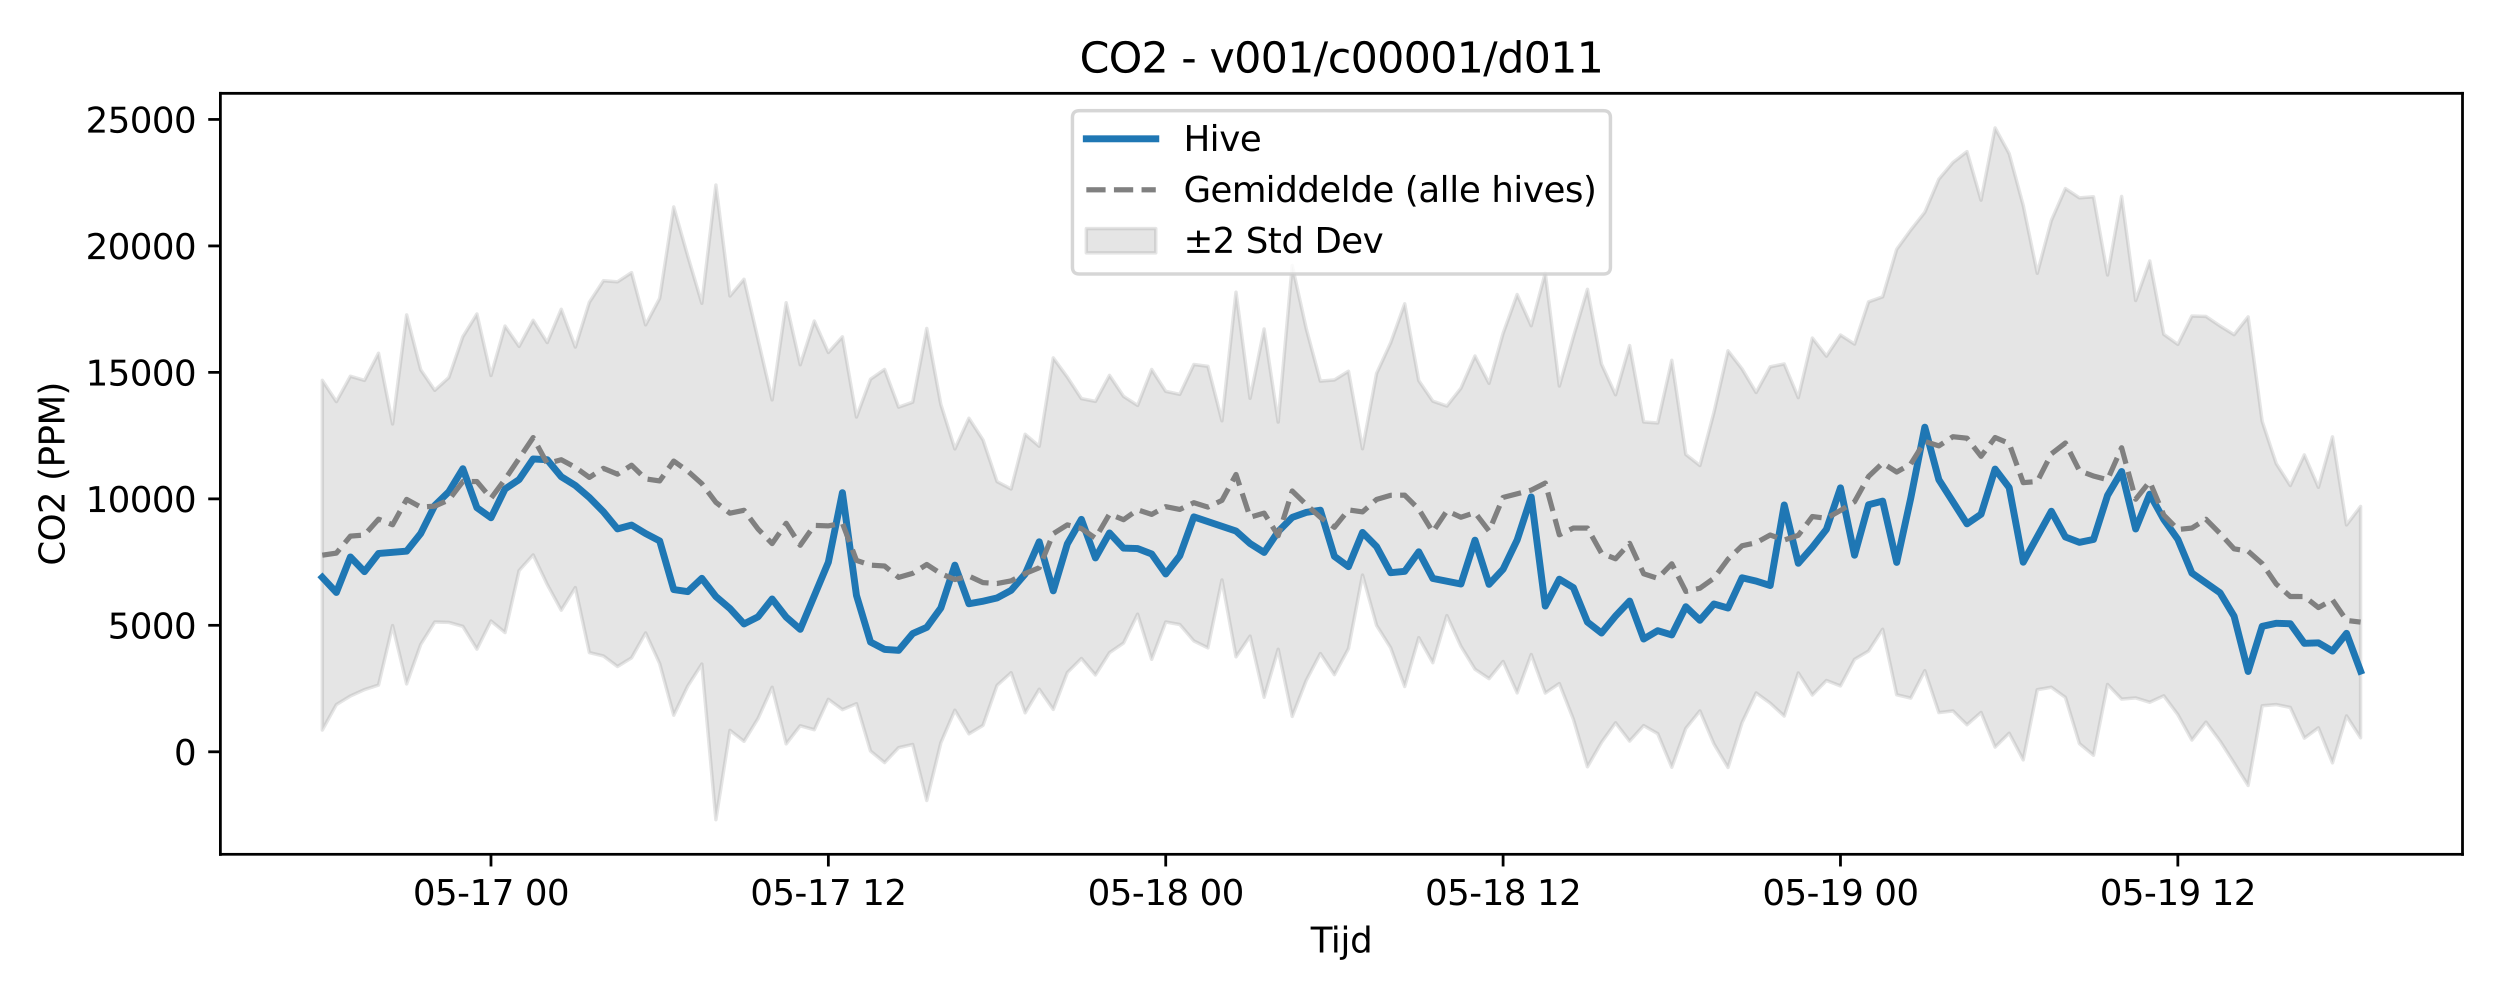 <?xml version="1.0" encoding="utf-8" standalone="no"?>
<!DOCTYPE svg PUBLIC "-//W3C//DTD SVG 1.1//EN"
  "http://www.w3.org/Graphics/SVG/1.1/DTD/svg11.dtd">
<svg xmlns:xlink="http://www.w3.org/1999/xlink" width="720pt" height="288pt" viewBox="0 0 720 288" xmlns="http://www.w3.org/2000/svg" version="1.1">
 <defs>
  <style type="text/css">*{stroke-linejoin: round; stroke-linecap: butt}</style>
 </defs>
 <g id="figure_1">
  <g id="patch_1">
   <path d="M 0 288 
L 720 288 
L 720 0 
L 0 0 
z
" style="fill: #ffffff"/>
  </g>
  <g id="axes_1">
   <g id="patch_2">
    <path d="M 63.47 246.04 
L 709.2 246.04 
L 709.2 26.88 
L 63.47 26.88 
z
" style="fill: #ffffff"/>
   </g>
   <g id="FillBetweenPolyCollection_1">
    <defs>
     <path id="mcc18fe097f" d="M 92.821 -178.47 
L 92.821 -77.742 
L 96.87 -85.074 
L 100.918 -87.55 
L 104.967 -89.385 
L 109.015 -90.699 
L 113.064 -107.834 
L 117.112 -91.029 
L 121.161 -102.392 
L 125.209 -108.861 
L 129.258 -108.748 
L 133.306 -107.609 
L 137.354 -101.043 
L 141.403 -109.153 
L 145.451 -105.818 
L 149.5 -123.677 
L 153.548 -128.181 
L 157.597 -119.676 
L 161.645 -112.252 
L 165.694 -118.772 
L 169.742 -100.047 
L 173.791 -99.073 
L 177.839 -96.037 
L 181.888 -98.539 
L 185.936 -105.719 
L 189.984 -96.896 
L 194.033 -82.014 
L 198.081 -90.429 
L 202.13 -96.756 
L 206.178 -51.922 
L 210.227 -77.651 
L 214.275 -74.491 
L 218.324 -81.086 
L 222.372 -90.063 
L 226.421 -73.76 
L 230.469 -78.978 
L 234.518 -77.835 
L 238.566 -86.598 
L 242.615 -83.626 
L 246.663 -85.332 
L 250.711 -71.703 
L 254.76 -68.374 
L 258.808 -72.682 
L 262.857 -73.591 
L 266.905 -57.457 
L 270.954 -74.04 
L 275.002 -83.46 
L 279.051 -76.647 
L 283.099 -79.095 
L 287.148 -90.609 
L 291.196 -94.257 
L 295.245 -82.71 
L 299.293 -89.505 
L 303.341 -83.682 
L 307.39 -94.297 
L 311.438 -98.351 
L 315.487 -93.607 
L 319.535 -100.025 
L 323.584 -102.802 
L 327.632 -111.119 
L 331.681 -98.113 
L 335.729 -108.871 
L 339.778 -108.132 
L 343.826 -103.411 
L 347.875 -101.41 
L 351.923 -120.979 
L 355.972 -98.835 
L 360.02 -104.788 
L 364.068 -87.185 
L 368.117 -101.011 
L 372.165 -81.666 
L 376.214 -92.066 
L 380.262 -99.779 
L 384.311 -93.684 
L 388.359 -101.206 
L 392.408 -122.392 
L 396.456 -107.877 
L 400.505 -101.448 
L 404.553 -90.277 
L 408.602 -104.354 
L 412.65 -97.134 
L 416.698 -110.701 
L 420.747 -101.872 
L 424.795 -95.259 
L 428.844 -92.541 
L 432.892 -97.503 
L 436.941 -88.437 
L 440.989 -99.501 
L 445.038 -88.397 
L 449.086 -91.134 
L 453.135 -80.848 
L 457.183 -67.162 
L 461.232 -74.191 
L 465.28 -79.834 
L 469.329 -74.559 
L 473.377 -79.025 
L 477.425 -76.696 
L 481.474 -67.018 
L 485.522 -78.221 
L 489.571 -83.254 
L 493.619 -73.728 
L 497.668 -66.956 
L 501.716 -79.887 
L 505.765 -88.428 
L 509.813 -85.49 
L 513.862 -81.767 
L 517.91 -94.186 
L 521.959 -87.838 
L 526.007 -92.016 
L 530.055 -90.456 
L 534.104 -98.099 
L 538.152 -100.51 
L 542.201 -106.774 
L 546.249 -87.908 
L 550.298 -86.954 
L 554.346 -94.843 
L 558.395 -82.762 
L 562.443 -83.249 
L 566.492 -79.26 
L 570.54 -82.817 
L 574.589 -72.835 
L 578.637 -76.828 
L 582.686 -69.15 
L 586.734 -89.364 
L 590.782 -90.072 
L 594.831 -87.144 
L 598.879 -73.841 
L 602.928 -70.485 
L 606.976 -90.877 
L 611.025 -86.658 
L 615.073 -86.996 
L 619.122 -85.74 
L 623.17 -87.609 
L 627.219 -82.189 
L 631.267 -74.864 
L 635.316 -80.026 
L 639.364 -74.601 
L 643.412 -68.257 
L 647.461 -61.781 
L 651.509 -84.735 
L 655.558 -85.087 
L 659.606 -84.258 
L 663.655 -75.42 
L 667.703 -78.38 
L 671.752 -68.292 
L 675.8 -81.815 
L 679.849 -75.511 
L 679.849 -142.149 
L 679.849 -142.149 
L 675.8 -136.821 
L 671.752 -162.187 
L 667.703 -147.651 
L 663.655 -156.992 
L 659.606 -148.158 
L 655.558 -154.479 
L 651.509 -166.653 
L 647.461 -196.75 
L 643.412 -191.619 
L 639.364 -194.135 
L 635.316 -196.869 
L 631.267 -196.982 
L 627.219 -188.819 
L 623.17 -191.711 
L 619.122 -212.842 
L 615.073 -201.455 
L 611.025 -231.431 
L 606.976 -208.792 
L 602.928 -231.33 
L 598.879 -231.019 
L 594.831 -233.689 
L 590.782 -224.487 
L 586.734 -209.296 
L 582.686 -228.846 
L 578.637 -243.765 
L 574.589 -251.158 
L 570.54 -230.352 
L 566.492 -244.344 
L 562.443 -241.206 
L 558.395 -236.415 
L 554.346 -226.88 
L 550.298 -221.764 
L 546.249 -216.198 
L 542.201 -202.515 
L 538.152 -201.072 
L 534.104 -188.9 
L 530.055 -191.522 
L 526.007 -185.437 
L 521.959 -190.644 
L 517.91 -173.476 
L 513.862 -183.186 
L 509.813 -182.351 
L 505.765 -174.952 
L 501.716 -181.746 
L 497.668 -186.979 
L 493.619 -169.226 
L 489.571 -153.929 
L 485.522 -157.118 
L 481.474 -184.236 
L 477.425 -166.191 
L 473.377 -166.472 
L 469.329 -188.478 
L 465.28 -174.304 
L 461.232 -183.15 
L 457.183 -204.683 
L 453.135 -190.991 
L 449.086 -176.821 
L 445.038 -209.372 
L 440.989 -194.179 
L 436.941 -203.184 
L 432.892 -191.977 
L 428.844 -177.604 
L 424.795 -185.478 
L 420.747 -176.196 
L 416.698 -171.064 
L 412.65 -172.467 
L 408.602 -178.383 
L 404.553 -200.51 
L 400.505 -189.254 
L 396.456 -180.449 
L 392.408 -158.758 
L 388.359 -181.094 
L 384.311 -178.579 
L 380.262 -178.241 
L 376.214 -193.275 
L 372.165 -211.52 
L 368.117 -166.437 
L 364.068 -193.259 
L 360.02 -173.284 
L 355.972 -203.856 
L 351.923 -166.808 
L 347.875 -182.497 
L 343.826 -183.035 
L 339.778 -174.43 
L 335.729 -175.297 
L 331.681 -181.595 
L 327.632 -171.237 
L 323.584 -173.847 
L 319.535 -179.895 
L 315.487 -172.402 
L 311.438 -173.203 
L 307.39 -179.389 
L 303.341 -184.93 
L 299.293 -159.472 
L 295.245 -162.932 
L 291.196 -147.162 
L 287.148 -149.298 
L 283.099 -161.316 
L 279.051 -167.548 
L 275.002 -158.715 
L 270.954 -171.56 
L 266.905 -193.409 
L 262.857 -172.17 
L 258.808 -170.739 
L 254.76 -181.603 
L 250.711 -178.787 
L 246.663 -167.889 
L 242.615 -190.999 
L 238.566 -186.485 
L 234.518 -195.547 
L 230.469 -182.948 
L 226.421 -200.821 
L 222.372 -172.832 
L 218.324 -190.176 
L 214.275 -207.579 
L 210.227 -202.755 
L 206.178 -234.724 
L 202.13 -200.649 
L 198.081 -214.215 
L 194.033 -228.404 
L 189.984 -202.086 
L 185.936 -194.447 
L 181.888 -209.493 
L 177.839 -206.837 
L 173.791 -207.16 
L 169.742 -200.955 
L 165.694 -188.044 
L 161.645 -198.937 
L 157.597 -189.342 
L 153.548 -195.765 
L 149.5 -188.243 
L 145.451 -194.096 
L 141.403 -179.848 
L 137.354 -197.58 
L 133.306 -191.042 
L 129.258 -179.267 
L 125.209 -175.592 
L 121.161 -181.53 
L 117.112 -197.32 
L 113.064 -165.903 
L 109.015 -186.266 
L 104.967 -178.451 
L 100.918 -179.644 
L 96.87 -172.334 
L 92.821 -178.47 
z
" style="stroke: #808080; stroke-opacity: 0.2"/>
    </defs>
    <g clip-path="url(#pcb189390a5)">
     <use xlink:href="#mcc18fe097f" x="0" y="288" style="fill: #808080; fill-opacity: 0.2; stroke: #808080; stroke-opacity: 0.2"/>
    </g>
   </g>
   <g id="matplotlib.axis_1">
    <g id="xtick_1">
     <g id="line2d_1">
      <defs>
       <path id="mfabdd307fb" d="M 0 0 
L 0 3.5 
" style="stroke: #000000; stroke-width: 0.8"/>
      </defs>
      <g>
       <use xlink:href="#mfabdd307fb" x="141.403" y="246.04" style="stroke: #000000; stroke-width: 0.8"/>
      </g>
     </g>
     <g id="text_1">
      <!-- 05-17 00 -->
      <g transform="translate(118.922 260.638) scale(0.1 -0.1)">
       <defs>
        <path id="DejaVuSans-30" d="M 2034 4250 
Q 1547 4250 1301 3770 
Q 1056 3291 1056 2328 
Q 1056 1369 1301 889 
Q 1547 409 2034 409 
Q 2525 409 2770 889 
Q 3016 1369 3016 2328 
Q 3016 3291 2770 3770 
Q 2525 4250 2034 4250 
z
M 2034 4750 
Q 2819 4750 3233 4129 
Q 3647 3509 3647 2328 
Q 3647 1150 3233 529 
Q 2819 -91 2034 -91 
Q 1250 -91 836 529 
Q 422 1150 422 2328 
Q 422 3509 836 4129 
Q 1250 4750 2034 4750 
z
" transform="scale(0.016)"/>
        <path id="DejaVuSans-35" d="M 691 4666 
L 3169 4666 
L 3169 4134 
L 1269 4134 
L 1269 2991 
Q 1406 3038 1543 3061 
Q 1681 3084 1819 3084 
Q 2600 3084 3056 2656 
Q 3513 2228 3513 1497 
Q 3513 744 3044 326 
Q 2575 -91 1722 -91 
Q 1428 -91 1123 -41 
Q 819 9 494 109 
L 494 744 
Q 775 591 1075 516 
Q 1375 441 1709 441 
Q 2250 441 2565 725 
Q 2881 1009 2881 1497 
Q 2881 1984 2565 2268 
Q 2250 2553 1709 2553 
Q 1456 2553 1204 2497 
Q 953 2441 691 2322 
L 691 4666 
z
" transform="scale(0.016)"/>
        <path id="DejaVuSans-2d" d="M 313 2009 
L 1997 2009 
L 1997 1497 
L 313 1497 
L 313 2009 
z
" transform="scale(0.016)"/>
        <path id="DejaVuSans-31" d="M 794 531 
L 1825 531 
L 1825 4091 
L 703 3866 
L 703 4441 
L 1819 4666 
L 2450 4666 
L 2450 531 
L 3481 531 
L 3481 0 
L 794 0 
L 794 531 
z
" transform="scale(0.016)"/>
        <path id="DejaVuSans-37" d="M 525 4666 
L 3525 4666 
L 3525 4397 
L 1831 0 
L 1172 0 
L 2766 4134 
L 525 4134 
L 525 4666 
z
" transform="scale(0.016)"/>
        <path id="DejaVuSans-20" transform="scale(0.016)"/>
       </defs>
       <use xlink:href="#DejaVuSans-30"/>
       <use xlink:href="#DejaVuSans-35" transform="translate(63.623 0)"/>
       <use xlink:href="#DejaVuSans-2d" transform="translate(127.246 0)"/>
       <use xlink:href="#DejaVuSans-31" transform="translate(163.33 0)"/>
       <use xlink:href="#DejaVuSans-37" transform="translate(226.953 0)"/>
       <use xlink:href="#DejaVuSans-20" transform="translate(290.576 0)"/>
       <use xlink:href="#DejaVuSans-30" transform="translate(322.363 0)"/>
       <use xlink:href="#DejaVuSans-30" transform="translate(385.986 0)"/>
      </g>
     </g>
    </g>
    <g id="xtick_2">
     <g id="line2d_2">
      <g>
       <use xlink:href="#mfabdd307fb" x="238.566" y="246.04" style="stroke: #000000; stroke-width: 0.8"/>
      </g>
     </g>
     <g id="text_2">
      <!-- 05-17 12 -->
      <g transform="translate(216.086 260.638) scale(0.1 -0.1)">
       <defs>
        <path id="DejaVuSans-32" d="M 1228 531 
L 3431 531 
L 3431 0 
L 469 0 
L 469 531 
Q 828 903 1448 1529 
Q 2069 2156 2228 2338 
Q 2531 2678 2651 2914 
Q 2772 3150 2772 3378 
Q 2772 3750 2511 3984 
Q 2250 4219 1831 4219 
Q 1534 4219 1204 4116 
Q 875 4013 500 3803 
L 500 4441 
Q 881 4594 1212 4672 
Q 1544 4750 1819 4750 
Q 2544 4750 2975 4387 
Q 3406 4025 3406 3419 
Q 3406 3131 3298 2873 
Q 3191 2616 2906 2266 
Q 2828 2175 2409 1742 
Q 1991 1309 1228 531 
z
" transform="scale(0.016)"/>
       </defs>
       <use xlink:href="#DejaVuSans-30"/>
       <use xlink:href="#DejaVuSans-35" transform="translate(63.623 0)"/>
       <use xlink:href="#DejaVuSans-2d" transform="translate(127.246 0)"/>
       <use xlink:href="#DejaVuSans-31" transform="translate(163.33 0)"/>
       <use xlink:href="#DejaVuSans-37" transform="translate(226.953 0)"/>
       <use xlink:href="#DejaVuSans-20" transform="translate(290.576 0)"/>
       <use xlink:href="#DejaVuSans-31" transform="translate(322.363 0)"/>
       <use xlink:href="#DejaVuSans-32" transform="translate(385.986 0)"/>
      </g>
     </g>
    </g>
    <g id="xtick_3">
     <g id="line2d_3">
      <g>
       <use xlink:href="#mfabdd307fb" x="335.729" y="246.04" style="stroke: #000000; stroke-width: 0.8"/>
      </g>
     </g>
     <g id="text_3">
      <!-- 05-18 00 -->
      <g transform="translate(313.249 260.638) scale(0.1 -0.1)">
       <defs>
        <path id="DejaVuSans-38" d="M 2034 2216 
Q 1584 2216 1326 1975 
Q 1069 1734 1069 1313 
Q 1069 891 1326 650 
Q 1584 409 2034 409 
Q 2484 409 2743 651 
Q 3003 894 3003 1313 
Q 3003 1734 2745 1975 
Q 2488 2216 2034 2216 
z
M 1403 2484 
Q 997 2584 770 2862 
Q 544 3141 544 3541 
Q 544 4100 942 4425 
Q 1341 4750 2034 4750 
Q 2731 4750 3128 4425 
Q 3525 4100 3525 3541 
Q 3525 3141 3298 2862 
Q 3072 2584 2669 2484 
Q 3125 2378 3379 2068 
Q 3634 1759 3634 1313 
Q 3634 634 3220 271 
Q 2806 -91 2034 -91 
Q 1263 -91 848 271 
Q 434 634 434 1313 
Q 434 1759 690 2068 
Q 947 2378 1403 2484 
z
M 1172 3481 
Q 1172 3119 1398 2916 
Q 1625 2713 2034 2713 
Q 2441 2713 2670 2916 
Q 2900 3119 2900 3481 
Q 2900 3844 2670 4047 
Q 2441 4250 2034 4250 
Q 1625 4250 1398 4047 
Q 1172 3844 1172 3481 
z
" transform="scale(0.016)"/>
       </defs>
       <use xlink:href="#DejaVuSans-30"/>
       <use xlink:href="#DejaVuSans-35" transform="translate(63.623 0)"/>
       <use xlink:href="#DejaVuSans-2d" transform="translate(127.246 0)"/>
       <use xlink:href="#DejaVuSans-31" transform="translate(163.33 0)"/>
       <use xlink:href="#DejaVuSans-38" transform="translate(226.953 0)"/>
       <use xlink:href="#DejaVuSans-20" transform="translate(290.576 0)"/>
       <use xlink:href="#DejaVuSans-30" transform="translate(322.363 0)"/>
       <use xlink:href="#DejaVuSans-30" transform="translate(385.986 0)"/>
      </g>
     </g>
    </g>
    <g id="xtick_4">
     <g id="line2d_4">
      <g>
       <use xlink:href="#mfabdd307fb" x="432.892" y="246.04" style="stroke: #000000; stroke-width: 0.8"/>
      </g>
     </g>
     <g id="text_4">
      <!-- 05-18 12 -->
      <g transform="translate(410.412 260.638) scale(0.1 -0.1)">
       <use xlink:href="#DejaVuSans-30"/>
       <use xlink:href="#DejaVuSans-35" transform="translate(63.623 0)"/>
       <use xlink:href="#DejaVuSans-2d" transform="translate(127.246 0)"/>
       <use xlink:href="#DejaVuSans-31" transform="translate(163.33 0)"/>
       <use xlink:href="#DejaVuSans-38" transform="translate(226.953 0)"/>
       <use xlink:href="#DejaVuSans-20" transform="translate(290.576 0)"/>
       <use xlink:href="#DejaVuSans-31" transform="translate(322.363 0)"/>
       <use xlink:href="#DejaVuSans-32" transform="translate(385.986 0)"/>
      </g>
     </g>
    </g>
    <g id="xtick_5">
     <g id="line2d_5">
      <g>
       <use xlink:href="#mfabdd307fb" x="530.055" y="246.04" style="stroke: #000000; stroke-width: 0.8"/>
      </g>
     </g>
     <g id="text_5">
      <!-- 05-19 00 -->
      <g transform="translate(507.575 260.638) scale(0.1 -0.1)">
       <defs>
        <path id="DejaVuSans-39" d="M 703 97 
L 703 672 
Q 941 559 1184 500 
Q 1428 441 1663 441 
Q 2288 441 2617 861 
Q 2947 1281 2994 2138 
Q 2813 1869 2534 1725 
Q 2256 1581 1919 1581 
Q 1219 1581 811 2004 
Q 403 2428 403 3163 
Q 403 3881 828 4315 
Q 1253 4750 1959 4750 
Q 2769 4750 3195 4129 
Q 3622 3509 3622 2328 
Q 3622 1225 3098 567 
Q 2575 -91 1691 -91 
Q 1453 -91 1209 -44 
Q 966 3 703 97 
z
M 1959 2075 
Q 2384 2075 2632 2365 
Q 2881 2656 2881 3163 
Q 2881 3666 2632 3958 
Q 2384 4250 1959 4250 
Q 1534 4250 1286 3958 
Q 1038 3666 1038 3163 
Q 1038 2656 1286 2365 
Q 1534 2075 1959 2075 
z
" transform="scale(0.016)"/>
       </defs>
       <use xlink:href="#DejaVuSans-30"/>
       <use xlink:href="#DejaVuSans-35" transform="translate(63.623 0)"/>
       <use xlink:href="#DejaVuSans-2d" transform="translate(127.246 0)"/>
       <use xlink:href="#DejaVuSans-31" transform="translate(163.33 0)"/>
       <use xlink:href="#DejaVuSans-39" transform="translate(226.953 0)"/>
       <use xlink:href="#DejaVuSans-20" transform="translate(290.576 0)"/>
       <use xlink:href="#DejaVuSans-30" transform="translate(322.363 0)"/>
       <use xlink:href="#DejaVuSans-30" transform="translate(385.986 0)"/>
      </g>
     </g>
    </g>
    <g id="xtick_6">
     <g id="line2d_6">
      <g>
       <use xlink:href="#mfabdd307fb" x="627.219" y="246.04" style="stroke: #000000; stroke-width: 0.8"/>
      </g>
     </g>
     <g id="text_6">
      <!-- 05-19 12 -->
      <g transform="translate(604.738 260.638) scale(0.1 -0.1)">
       <use xlink:href="#DejaVuSans-30"/>
       <use xlink:href="#DejaVuSans-35" transform="translate(63.623 0)"/>
       <use xlink:href="#DejaVuSans-2d" transform="translate(127.246 0)"/>
       <use xlink:href="#DejaVuSans-31" transform="translate(163.33 0)"/>
       <use xlink:href="#DejaVuSans-39" transform="translate(226.953 0)"/>
       <use xlink:href="#DejaVuSans-20" transform="translate(290.576 0)"/>
       <use xlink:href="#DejaVuSans-31" transform="translate(322.363 0)"/>
       <use xlink:href="#DejaVuSans-32" transform="translate(385.986 0)"/>
      </g>
     </g>
    </g>
    <g id="text_7">
     <!-- Tijd -->
     <g transform="translate(377.485 274.317) scale(0.1 -0.1)">
      <defs>
       <path id="DejaVuSans-54" d="M -19 4666 
L 3928 4666 
L 3928 4134 
L 2272 4134 
L 2272 0 
L 1638 0 
L 1638 4134 
L -19 4134 
L -19 4666 
z
" transform="scale(0.016)"/>
       <path id="DejaVuSans-69" d="M 603 3500 
L 1178 3500 
L 1178 0 
L 603 0 
L 603 3500 
z
M 603 4863 
L 1178 4863 
L 1178 4134 
L 603 4134 
L 603 4863 
z
" transform="scale(0.016)"/>
       <path id="DejaVuSans-6a" d="M 603 3500 
L 1178 3500 
L 1178 -63 
Q 1178 -731 923 -1031 
Q 669 -1331 103 -1331 
L -116 -1331 
L -116 -844 
L 38 -844 
Q 366 -844 484 -692 
Q 603 -541 603 -63 
L 603 3500 
z
M 603 4863 
L 1178 4863 
L 1178 4134 
L 603 4134 
L 603 4863 
z
" transform="scale(0.016)"/>
       <path id="DejaVuSans-64" d="M 2906 2969 
L 2906 4863 
L 3481 4863 
L 3481 0 
L 2906 0 
L 2906 525 
Q 2725 213 2448 61 
Q 2172 -91 1784 -91 
Q 1150 -91 751 415 
Q 353 922 353 1747 
Q 353 2572 751 3078 
Q 1150 3584 1784 3584 
Q 2172 3584 2448 3432 
Q 2725 3281 2906 2969 
z
M 947 1747 
Q 947 1113 1208 752 
Q 1469 391 1925 391 
Q 2381 391 2643 752 
Q 2906 1113 2906 1747 
Q 2906 2381 2643 2742 
Q 2381 3103 1925 3103 
Q 1469 3103 1208 2742 
Q 947 2381 947 1747 
z
" transform="scale(0.016)"/>
      </defs>
      <use xlink:href="#DejaVuSans-54"/>
      <use xlink:href="#DejaVuSans-69" transform="translate(57.959 0)"/>
      <use xlink:href="#DejaVuSans-6a" transform="translate(85.742 0)"/>
      <use xlink:href="#DejaVuSans-64" transform="translate(113.525 0)"/>
     </g>
    </g>
   </g>
   <g id="matplotlib.axis_2">
    <g id="ytick_1">
     <g id="line2d_7">
      <defs>
       <path id="md7a069ab2a" d="M 0 0 
L -3.5 0 
" style="stroke: #000000; stroke-width: 0.8"/>
      </defs>
      <g>
       <use xlink:href="#md7a069ab2a" x="63.47" y="216.512" style="stroke: #000000; stroke-width: 0.8"/>
      </g>
     </g>
     <g id="text_8">
      <!-- 0 -->
      <g transform="translate(50.108 220.311) scale(0.1 -0.1)">
       <use xlink:href="#DejaVuSans-30"/>
      </g>
     </g>
    </g>
    <g id="ytick_2">
     <g id="line2d_8">
      <g>
       <use xlink:href="#md7a069ab2a" x="63.47" y="180.089" style="stroke: #000000; stroke-width: 0.8"/>
      </g>
     </g>
     <g id="text_9">
      <!-- 5000 -->
      <g transform="translate(31.02 183.889) scale(0.1 -0.1)">
       <use xlink:href="#DejaVuSans-35"/>
       <use xlink:href="#DejaVuSans-30" transform="translate(63.623 0)"/>
       <use xlink:href="#DejaVuSans-30" transform="translate(127.246 0)"/>
       <use xlink:href="#DejaVuSans-30" transform="translate(190.869 0)"/>
      </g>
     </g>
    </g>
    <g id="ytick_3">
     <g id="line2d_9">
      <g>
       <use xlink:href="#md7a069ab2a" x="63.47" y="143.667" style="stroke: #000000; stroke-width: 0.8"/>
      </g>
     </g>
     <g id="text_10">
      <!-- 10000 -->
      <g transform="translate(24.657 147.466) scale(0.1 -0.1)">
       <use xlink:href="#DejaVuSans-31"/>
       <use xlink:href="#DejaVuSans-30" transform="translate(63.623 0)"/>
       <use xlink:href="#DejaVuSans-30" transform="translate(127.246 0)"/>
       <use xlink:href="#DejaVuSans-30" transform="translate(190.869 0)"/>
       <use xlink:href="#DejaVuSans-30" transform="translate(254.492 0)"/>
      </g>
     </g>
    </g>
    <g id="ytick_4">
     <g id="line2d_10">
      <g>
       <use xlink:href="#md7a069ab2a" x="63.47" y="107.244" style="stroke: #000000; stroke-width: 0.8"/>
      </g>
     </g>
     <g id="text_11">
      <!-- 15000 -->
      <g transform="translate(24.657 111.043) scale(0.1 -0.1)">
       <use xlink:href="#DejaVuSans-31"/>
       <use xlink:href="#DejaVuSans-35" transform="translate(63.623 0)"/>
       <use xlink:href="#DejaVuSans-30" transform="translate(127.246 0)"/>
       <use xlink:href="#DejaVuSans-30" transform="translate(190.869 0)"/>
       <use xlink:href="#DejaVuSans-30" transform="translate(254.492 0)"/>
      </g>
     </g>
    </g>
    <g id="ytick_5">
     <g id="line2d_11">
      <g>
       <use xlink:href="#md7a069ab2a" x="63.47" y="70.822" style="stroke: #000000; stroke-width: 0.8"/>
      </g>
     </g>
     <g id="text_12">
      <!-- 20000 -->
      <g transform="translate(24.657 74.621) scale(0.1 -0.1)">
       <use xlink:href="#DejaVuSans-32"/>
       <use xlink:href="#DejaVuSans-30" transform="translate(63.623 0)"/>
       <use xlink:href="#DejaVuSans-30" transform="translate(127.246 0)"/>
       <use xlink:href="#DejaVuSans-30" transform="translate(190.869 0)"/>
       <use xlink:href="#DejaVuSans-30" transform="translate(254.492 0)"/>
      </g>
     </g>
    </g>
    <g id="ytick_6">
     <g id="line2d_12">
      <g>
       <use xlink:href="#md7a069ab2a" x="63.47" y="34.399" style="stroke: #000000; stroke-width: 0.8"/>
      </g>
     </g>
     <g id="text_13">
      <!-- 25000 -->
      <g transform="translate(24.657 38.198) scale(0.1 -0.1)">
       <use xlink:href="#DejaVuSans-32"/>
       <use xlink:href="#DejaVuSans-35" transform="translate(63.623 0)"/>
       <use xlink:href="#DejaVuSans-30" transform="translate(127.246 0)"/>
       <use xlink:href="#DejaVuSans-30" transform="translate(190.869 0)"/>
       <use xlink:href="#DejaVuSans-30" transform="translate(254.492 0)"/>
      </g>
     </g>
    </g>
    <g id="text_14">
     <!-- CO2 (PPM) -->
     <g transform="translate(18.578 162.903) rotate(-90) scale(0.1 -0.1)">
      <defs>
       <path id="DejaVuSans-43" d="M 4122 4306 
L 4122 3641 
Q 3803 3938 3442 4084 
Q 3081 4231 2675 4231 
Q 1875 4231 1450 3742 
Q 1025 3253 1025 2328 
Q 1025 1406 1450 917 
Q 1875 428 2675 428 
Q 3081 428 3442 575 
Q 3803 722 4122 1019 
L 4122 359 
Q 3791 134 3420 21 
Q 3050 -91 2638 -91 
Q 1578 -91 968 557 
Q 359 1206 359 2328 
Q 359 3453 968 4101 
Q 1578 4750 2638 4750 
Q 3056 4750 3426 4639 
Q 3797 4528 4122 4306 
z
" transform="scale(0.016)"/>
       <path id="DejaVuSans-4f" d="M 2522 4238 
Q 1834 4238 1429 3725 
Q 1025 3213 1025 2328 
Q 1025 1447 1429 934 
Q 1834 422 2522 422 
Q 3209 422 3611 934 
Q 4013 1447 4013 2328 
Q 4013 3213 3611 3725 
Q 3209 4238 2522 4238 
z
M 2522 4750 
Q 3503 4750 4090 4092 
Q 4678 3434 4678 2328 
Q 4678 1225 4090 567 
Q 3503 -91 2522 -91 
Q 1538 -91 948 565 
Q 359 1222 359 2328 
Q 359 3434 948 4092 
Q 1538 4750 2522 4750 
z
" transform="scale(0.016)"/>
       <path id="DejaVuSans-28" d="M 1984 4856 
Q 1566 4138 1362 3434 
Q 1159 2731 1159 2009 
Q 1159 1288 1364 580 
Q 1569 -128 1984 -844 
L 1484 -844 
Q 1016 -109 783 600 
Q 550 1309 550 2009 
Q 550 2706 781 3412 
Q 1013 4119 1484 4856 
L 1984 4856 
z
" transform="scale(0.016)"/>
       <path id="DejaVuSans-50" d="M 1259 4147 
L 1259 2394 
L 2053 2394 
Q 2494 2394 2734 2622 
Q 2975 2850 2975 3272 
Q 2975 3691 2734 3919 
Q 2494 4147 2053 4147 
L 1259 4147 
z
M 628 4666 
L 2053 4666 
Q 2838 4666 3239 4311 
Q 3641 3956 3641 3272 
Q 3641 2581 3239 2228 
Q 2838 1875 2053 1875 
L 1259 1875 
L 1259 0 
L 628 0 
L 628 4666 
z
" transform="scale(0.016)"/>
       <path id="DejaVuSans-4d" d="M 628 4666 
L 1569 4666 
L 2759 1491 
L 3956 4666 
L 4897 4666 
L 4897 0 
L 4281 0 
L 4281 4097 
L 3078 897 
L 2444 897 
L 1241 4097 
L 1241 0 
L 628 0 
L 628 4666 
z
" transform="scale(0.016)"/>
       <path id="DejaVuSans-29" d="M 513 4856 
L 1013 4856 
Q 1481 4119 1714 3412 
Q 1947 2706 1947 2009 
Q 1947 1309 1714 600 
Q 1481 -109 1013 -844 
L 513 -844 
Q 928 -128 1133 580 
Q 1338 1288 1338 2009 
Q 1338 2731 1133 3434 
Q 928 4138 513 4856 
z
" transform="scale(0.016)"/>
      </defs>
      <use xlink:href="#DejaVuSans-43"/>
      <use xlink:href="#DejaVuSans-4f" transform="translate(69.824 0)"/>
      <use xlink:href="#DejaVuSans-32" transform="translate(148.535 0)"/>
      <use xlink:href="#DejaVuSans-20" transform="translate(212.158 0)"/>
      <use xlink:href="#DejaVuSans-28" transform="translate(243.945 0)"/>
      <use xlink:href="#DejaVuSans-50" transform="translate(282.959 0)"/>
      <use xlink:href="#DejaVuSans-50" transform="translate(343.262 0)"/>
      <use xlink:href="#DejaVuSans-4d" transform="translate(403.564 0)"/>
      <use xlink:href="#DejaVuSans-29" transform="translate(489.844 0)"/>
     </g>
    </g>
   </g>
   <g id="line2d_13">
    <path d="M 92.821 166.278 
L 96.87 170.623 
L 100.918 160.412 
L 104.967 164.632 
L 109.015 159.406 
L 117.112 158.729 
L 121.161 153.651 
L 125.209 145.578 
L 129.258 141.639 
L 133.306 134.998 
L 137.354 146.216 
L 141.403 149.108 
L 145.451 140.831 
L 149.5 138.118 
L 153.548 132.182 
L 157.597 132.405 
L 161.645 137.295 
L 165.694 139.811 
L 169.742 143.284 
L 173.791 147.4 
L 177.839 152.318 
L 181.888 151.226 
L 185.936 153.661 
L 189.984 155.785 
L 194.033 169.8 
L 198.081 170.384 
L 202.13 166.562 
L 206.178 171.811 
L 210.227 175.26 
L 214.275 179.691 
L 218.324 177.642 
L 222.372 172.514 
L 226.421 177.724 
L 230.469 181.24 
L 238.566 161.915 
L 242.615 141.897 
L 246.663 171.472 
L 250.711 184.912 
L 254.76 187.028 
L 258.808 187.299 
L 262.857 182.464 
L 266.905 180.682 
L 270.954 175.112 
L 275.002 162.767 
L 279.051 173.883 
L 283.099 173.155 
L 287.148 172.208 
L 291.196 170.026 
L 295.245 165.312 
L 299.293 156.043 
L 303.341 170.158 
L 307.39 156.638 
L 311.438 149.584 
L 315.487 160.679 
L 319.535 153.494 
L 323.584 157.857 
L 327.632 157.981 
L 331.681 159.547 
L 335.729 165.299 
L 339.778 160.072 
L 343.826 148.861 
L 355.972 152.94 
L 360.02 156.543 
L 364.068 159.1 
L 368.117 153.091 
L 372.165 149.006 
L 376.214 147.569 
L 380.262 146.938 
L 384.311 160.227 
L 388.359 163.2 
L 392.408 153.341 
L 396.456 157.435 
L 400.505 164.938 
L 404.553 164.547 
L 408.602 158.923 
L 412.65 166.591 
L 420.747 168.194 
L 424.795 155.582 
L 428.844 168.285 
L 432.892 163.929 
L 436.941 155.511 
L 440.989 143.128 
L 445.038 174.546 
L 449.086 166.807 
L 453.135 169.243 
L 457.183 179.161 
L 461.232 182.311 
L 465.28 177.398 
L 469.329 173.111 
L 473.377 184.034 
L 477.425 181.641 
L 481.474 182.858 
L 485.522 174.743 
L 489.571 178.637 
L 493.619 173.949 
L 497.668 175.112 
L 501.716 166.404 
L 505.765 167.354 
L 509.813 168.633 
L 513.862 145.435 
L 517.91 162.225 
L 521.959 157.602 
L 526.007 152.452 
L 530.055 140.505 
L 534.104 159.897 
L 538.152 145.362 
L 542.201 144.322 
L 546.249 161.966 
L 550.298 143.456 
L 554.346 123.037 
L 558.395 138.16 
L 566.492 150.864 
L 570.54 148.093 
L 574.589 135.1 
L 578.637 140.43 
L 582.686 161.915 
L 590.782 147.244 
L 594.831 154.648 
L 598.879 156.2 
L 602.928 155.363 
L 606.976 142.671 
L 611.025 135.802 
L 615.073 152.343 
L 619.122 142.322 
L 623.17 149.611 
L 627.219 155.329 
L 631.267 165.04 
L 639.364 170.718 
L 643.412 177.46 
L 647.461 193.384 
L 651.509 180.392 
L 655.558 179.507 
L 659.606 179.634 
L 663.655 185.276 
L 667.703 185.138 
L 671.752 187.509 
L 675.8 182.406 
L 679.849 193.278 
L 679.849 193.278 
" clip-path="url(#pcb189390a5)" style="fill: none; stroke: #1f77b4; stroke-width: 2; stroke-linecap: square"/>
   </g>
   <g id="line2d_14">
    <path d="M 92.821 159.894 
L 96.87 159.296 
L 100.918 154.403 
L 104.967 154.082 
L 109.015 149.518 
L 113.064 151.131 
L 117.112 143.825 
L 121.161 146.039 
L 125.209 145.773 
L 129.258 143.992 
L 133.306 138.675 
L 137.354 138.689 
L 141.403 143.499 
L 145.451 138.043 
L 153.548 126.027 
L 157.597 133.491 
L 161.645 132.405 
L 165.694 134.592 
L 169.742 137.499 
L 173.791 134.884 
L 177.839 136.563 
L 181.888 133.984 
L 185.936 137.917 
L 189.984 138.509 
L 194.033 132.791 
L 198.081 135.678 
L 202.13 139.297 
L 206.178 144.677 
L 210.227 147.797 
L 214.275 146.965 
L 218.324 152.369 
L 222.372 156.553 
L 226.421 150.709 
L 230.469 157.037 
L 234.518 151.309 
L 238.566 151.458 
L 242.615 150.688 
L 246.663 161.389 
L 250.711 162.755 
L 254.76 163.011 
L 258.808 166.289 
L 262.857 165.119 
L 266.905 162.567 
L 270.954 165.2 
L 275.002 166.913 
L 279.051 165.903 
L 283.099 167.794 
L 287.148 168.047 
L 291.196 167.291 
L 295.245 165.179 
L 299.293 163.512 
L 303.341 153.694 
L 307.39 151.157 
L 311.438 152.223 
L 315.487 154.996 
L 319.535 148.04 
L 323.584 149.675 
L 327.632 146.822 
L 331.681 148.146 
L 335.729 145.916 
L 339.778 146.719 
L 343.826 144.777 
L 347.875 146.046 
L 351.923 144.107 
L 355.972 136.655 
L 360.02 148.964 
L 364.068 147.778 
L 368.117 154.276 
L 372.165 141.407 
L 376.214 145.329 
L 380.262 148.99 
L 384.311 151.869 
L 388.359 146.85 
L 392.408 147.425 
L 396.456 143.837 
L 400.505 142.649 
L 404.553 142.606 
L 408.602 146.632 
L 412.65 153.199 
L 416.698 147.117 
L 420.747 148.966 
L 424.795 147.631 
L 428.844 152.927 
L 432.892 143.26 
L 440.989 141.16 
L 445.038 139.115 
L 449.086 154.023 
L 453.135 152.081 
L 457.183 152.077 
L 461.232 159.33 
L 465.28 160.931 
L 469.329 156.481 
L 473.377 165.251 
L 477.425 166.557 
L 481.474 162.373 
L 485.522 170.331 
L 489.571 169.409 
L 493.619 166.523 
L 497.668 161.033 
L 501.716 157.183 
L 505.765 156.31 
L 509.813 154.079 
L 513.862 155.524 
L 517.91 154.169 
L 521.959 148.759 
L 526.007 149.274 
L 530.055 147.011 
L 534.104 144.5 
L 538.152 137.209 
L 542.201 133.356 
L 546.249 135.947 
L 550.298 133.641 
L 554.346 127.139 
L 558.395 128.412 
L 562.443 125.772 
L 566.492 126.198 
L 570.54 131.416 
L 574.589 126.004 
L 578.637 127.704 
L 582.686 139.002 
L 586.734 138.67 
L 590.782 130.72 
L 594.831 127.584 
L 598.879 135.57 
L 602.928 137.093 
L 606.976 138.166 
L 611.025 128.956 
L 615.073 143.774 
L 619.122 138.709 
L 623.17 148.34 
L 627.219 152.496 
L 631.267 152.077 
L 635.316 149.552 
L 639.364 153.632 
L 643.412 158.062 
L 647.461 158.735 
L 651.509 162.306 
L 655.558 168.217 
L 659.606 171.792 
L 663.655 171.794 
L 667.703 174.984 
L 671.752 172.76 
L 675.8 178.682 
L 679.849 179.17 
L 679.849 179.17 
" clip-path="url(#pcb189390a5)" style="fill: none; stroke-dasharray: 5.55,2.4; stroke-dashoffset: 0; stroke: #808080; stroke-width: 1.5"/>
   </g>
   <g id="patch_3">
    <path d="M 63.47 246.04 
L 63.47 26.88 
" style="fill: none; stroke: #000000; stroke-width: 0.8; stroke-linejoin: miter; stroke-linecap: square"/>
   </g>
   <g id="patch_4">
    <path d="M 709.2 246.04 
L 709.2 26.88 
" style="fill: none; stroke: #000000; stroke-width: 0.8; stroke-linejoin: miter; stroke-linecap: square"/>
   </g>
   <g id="patch_5">
    <path d="M 63.47 246.04 
L 709.2 246.04 
" style="fill: none; stroke: #000000; stroke-width: 0.8; stroke-linejoin: miter; stroke-linecap: square"/>
   </g>
   <g id="patch_6">
    <path d="M 63.47 26.88 
L 709.2 26.88 
" style="fill: none; stroke: #000000; stroke-width: 0.8; stroke-linejoin: miter; stroke-linecap: square"/>
   </g>
   <g id="text_15">
    <!-- CO2 - v001/c00001/d011 -->
    <g transform="translate(310.932 20.88) scale(0.12 -0.12)">
     <defs>
      <path id="DejaVuSans-76" d="M 191 3500 
L 800 3500 
L 1894 563 
L 2988 3500 
L 3597 3500 
L 2284 0 
L 1503 0 
L 191 3500 
z
" transform="scale(0.016)"/>
      <path id="DejaVuSans-2f" d="M 1625 4666 
L 2156 4666 
L 531 -594 
L 0 -594 
L 1625 4666 
z
" transform="scale(0.016)"/>
      <path id="DejaVuSans-63" d="M 3122 3366 
L 3122 2828 
Q 2878 2963 2633 3030 
Q 2388 3097 2138 3097 
Q 1578 3097 1268 2742 
Q 959 2388 959 1747 
Q 959 1106 1268 751 
Q 1578 397 2138 397 
Q 2388 397 2633 464 
Q 2878 531 3122 666 
L 3122 134 
Q 2881 22 2623 -34 
Q 2366 -91 2075 -91 
Q 1284 -91 818 406 
Q 353 903 353 1747 
Q 353 2603 823 3093 
Q 1294 3584 2113 3584 
Q 2378 3584 2631 3529 
Q 2884 3475 3122 3366 
z
" transform="scale(0.016)"/>
     </defs>
     <use xlink:href="#DejaVuSans-43"/>
     <use xlink:href="#DejaVuSans-4f" transform="translate(69.824 0)"/>
     <use xlink:href="#DejaVuSans-32" transform="translate(148.535 0)"/>
     <use xlink:href="#DejaVuSans-20" transform="translate(212.158 0)"/>
     <use xlink:href="#DejaVuSans-2d" transform="translate(243.945 0)"/>
     <use xlink:href="#DejaVuSans-20" transform="translate(280.029 0)"/>
     <use xlink:href="#DejaVuSans-76" transform="translate(311.816 0)"/>
     <use xlink:href="#DejaVuSans-30" transform="translate(370.996 0)"/>
     <use xlink:href="#DejaVuSans-30" transform="translate(434.619 0)"/>
     <use xlink:href="#DejaVuSans-31" transform="translate(498.242 0)"/>
     <use xlink:href="#DejaVuSans-2f" transform="translate(561.865 0)"/>
     <use xlink:href="#DejaVuSans-63" transform="translate(595.557 0)"/>
     <use xlink:href="#DejaVuSans-30" transform="translate(650.537 0)"/>
     <use xlink:href="#DejaVuSans-30" transform="translate(714.16 0)"/>
     <use xlink:href="#DejaVuSans-30" transform="translate(777.783 0)"/>
     <use xlink:href="#DejaVuSans-30" transform="translate(841.406 0)"/>
     <use xlink:href="#DejaVuSans-31" transform="translate(905.029 0)"/>
     <use xlink:href="#DejaVuSans-2f" transform="translate(968.652 0)"/>
     <use xlink:href="#DejaVuSans-64" transform="translate(1002.344 0)"/>
     <use xlink:href="#DejaVuSans-30" transform="translate(1065.82 0)"/>
     <use xlink:href="#DejaVuSans-31" transform="translate(1129.443 0)"/>
     <use xlink:href="#DejaVuSans-31" transform="translate(1193.066 0)"/>
    </g>
   </g>
   <g id="legend_1">
    <g id="patch_7">
     <path d="M 310.863 78.914 
L 461.807 78.914 
Q 463.807 78.914 463.807 76.914 
L 463.807 33.88 
Q 463.807 31.88 461.807 31.88 
L 310.863 31.88 
Q 308.863 31.88 308.863 33.88 
L 308.863 76.914 
Q 308.863 78.914 310.863 78.914 
z
" style="fill: #ffffff; opacity: 0.8; stroke: #cccccc; stroke-linejoin: miter"/>
    </g>
    <g id="line2d_15">
     <path d="M 312.863 39.978 
L 322.863 39.978 
L 332.863 39.978 
" style="fill: none; stroke: #1f77b4; stroke-width: 2; stroke-linecap: square"/>
    </g>
    <g id="text_16">
     <!-- Hive -->
     <g transform="translate(340.863 43.478) scale(0.1 -0.1)">
      <defs>
       <path id="DejaVuSans-48" d="M 628 4666 
L 1259 4666 
L 1259 2753 
L 3553 2753 
L 3553 4666 
L 4184 4666 
L 4184 0 
L 3553 0 
L 3553 2222 
L 1259 2222 
L 1259 0 
L 628 0 
L 628 4666 
z
" transform="scale(0.016)"/>
       <path id="DejaVuSans-65" d="M 3597 1894 
L 3597 1613 
L 953 1613 
Q 991 1019 1311 708 
Q 1631 397 2203 397 
Q 2534 397 2845 478 
Q 3156 559 3463 722 
L 3463 178 
Q 3153 47 2828 -22 
Q 2503 -91 2169 -91 
Q 1331 -91 842 396 
Q 353 884 353 1716 
Q 353 2575 817 3079 
Q 1281 3584 2069 3584 
Q 2775 3584 3186 3129 
Q 3597 2675 3597 1894 
z
M 3022 2063 
Q 3016 2534 2758 2815 
Q 2500 3097 2075 3097 
Q 1594 3097 1305 2825 
Q 1016 2553 972 2059 
L 3022 2063 
z
" transform="scale(0.016)"/>
      </defs>
      <use xlink:href="#DejaVuSans-48"/>
      <use xlink:href="#DejaVuSans-69" transform="translate(75.195 0)"/>
      <use xlink:href="#DejaVuSans-76" transform="translate(102.979 0)"/>
      <use xlink:href="#DejaVuSans-65" transform="translate(162.158 0)"/>
     </g>
    </g>
    <g id="line2d_16">
     <path d="M 312.863 54.657 
L 322.863 54.657 
L 332.863 54.657 
" style="fill: none; stroke-dasharray: 5.55,2.4; stroke-dashoffset: 0; stroke: #808080; stroke-width: 1.5"/>
    </g>
    <g id="text_17">
     <!-- Gemiddelde (alle hives) -->
     <g transform="translate(340.863 58.157) scale(0.1 -0.1)">
      <defs>
       <path id="DejaVuSans-47" d="M 3809 666 
L 3809 1919 
L 2778 1919 
L 2778 2438 
L 4434 2438 
L 4434 434 
Q 4069 175 3628 42 
Q 3188 -91 2688 -91 
Q 1594 -91 976 548 
Q 359 1188 359 2328 
Q 359 3472 976 4111 
Q 1594 4750 2688 4750 
Q 3144 4750 3555 4637 
Q 3966 4525 4313 4306 
L 4313 3634 
Q 3963 3931 3569 4081 
Q 3175 4231 2741 4231 
Q 1884 4231 1454 3753 
Q 1025 3275 1025 2328 
Q 1025 1384 1454 906 
Q 1884 428 2741 428 
Q 3075 428 3337 486 
Q 3600 544 3809 666 
z
" transform="scale(0.016)"/>
       <path id="DejaVuSans-6d" d="M 3328 2828 
Q 3544 3216 3844 3400 
Q 4144 3584 4550 3584 
Q 5097 3584 5394 3201 
Q 5691 2819 5691 2113 
L 5691 0 
L 5113 0 
L 5113 2094 
Q 5113 2597 4934 2840 
Q 4756 3084 4391 3084 
Q 3944 3084 3684 2787 
Q 3425 2491 3425 1978 
L 3425 0 
L 2847 0 
L 2847 2094 
Q 2847 2600 2669 2842 
Q 2491 3084 2119 3084 
Q 1678 3084 1418 2786 
Q 1159 2488 1159 1978 
L 1159 0 
L 581 0 
L 581 3500 
L 1159 3500 
L 1159 2956 
Q 1356 3278 1631 3431 
Q 1906 3584 2284 3584 
Q 2666 3584 2933 3390 
Q 3200 3197 3328 2828 
z
" transform="scale(0.016)"/>
       <path id="DejaVuSans-6c" d="M 603 4863 
L 1178 4863 
L 1178 0 
L 603 0 
L 603 4863 
z
" transform="scale(0.016)"/>
       <path id="DejaVuSans-61" d="M 2194 1759 
Q 1497 1759 1228 1600 
Q 959 1441 959 1056 
Q 959 750 1161 570 
Q 1363 391 1709 391 
Q 2188 391 2477 730 
Q 2766 1069 2766 1631 
L 2766 1759 
L 2194 1759 
z
M 3341 1997 
L 3341 0 
L 2766 0 
L 2766 531 
Q 2569 213 2275 61 
Q 1981 -91 1556 -91 
Q 1019 -91 701 211 
Q 384 513 384 1019 
Q 384 1609 779 1909 
Q 1175 2209 1959 2209 
L 2766 2209 
L 2766 2266 
Q 2766 2663 2505 2880 
Q 2244 3097 1772 3097 
Q 1472 3097 1187 3025 
Q 903 2953 641 2809 
L 641 3341 
Q 956 3463 1253 3523 
Q 1550 3584 1831 3584 
Q 2591 3584 2966 3190 
Q 3341 2797 3341 1997 
z
" transform="scale(0.016)"/>
       <path id="DejaVuSans-68" d="M 3513 2113 
L 3513 0 
L 2938 0 
L 2938 2094 
Q 2938 2591 2744 2837 
Q 2550 3084 2163 3084 
Q 1697 3084 1428 2787 
Q 1159 2491 1159 1978 
L 1159 0 
L 581 0 
L 581 4863 
L 1159 4863 
L 1159 2956 
Q 1366 3272 1645 3428 
Q 1925 3584 2291 3584 
Q 2894 3584 3203 3211 
Q 3513 2838 3513 2113 
z
" transform="scale(0.016)"/>
       <path id="DejaVuSans-73" d="M 2834 3397 
L 2834 2853 
Q 2591 2978 2328 3040 
Q 2066 3103 1784 3103 
Q 1356 3103 1142 2972 
Q 928 2841 928 2578 
Q 928 2378 1081 2264 
Q 1234 2150 1697 2047 
L 1894 2003 
Q 2506 1872 2764 1633 
Q 3022 1394 3022 966 
Q 3022 478 2636 193 
Q 2250 -91 1575 -91 
Q 1294 -91 989 -36 
Q 684 19 347 128 
L 347 722 
Q 666 556 975 473 
Q 1284 391 1588 391 
Q 1994 391 2212 530 
Q 2431 669 2431 922 
Q 2431 1156 2273 1281 
Q 2116 1406 1581 1522 
L 1381 1569 
Q 847 1681 609 1914 
Q 372 2147 372 2553 
Q 372 3047 722 3315 
Q 1072 3584 1716 3584 
Q 2034 3584 2315 3537 
Q 2597 3491 2834 3397 
z
" transform="scale(0.016)"/>
      </defs>
      <use xlink:href="#DejaVuSans-47"/>
      <use xlink:href="#DejaVuSans-65" transform="translate(77.49 0)"/>
      <use xlink:href="#DejaVuSans-6d" transform="translate(139.014 0)"/>
      <use xlink:href="#DejaVuSans-69" transform="translate(236.426 0)"/>
      <use xlink:href="#DejaVuSans-64" transform="translate(264.209 0)"/>
      <use xlink:href="#DejaVuSans-64" transform="translate(327.686 0)"/>
      <use xlink:href="#DejaVuSans-65" transform="translate(391.162 0)"/>
      <use xlink:href="#DejaVuSans-6c" transform="translate(452.686 0)"/>
      <use xlink:href="#DejaVuSans-64" transform="translate(480.469 0)"/>
      <use xlink:href="#DejaVuSans-65" transform="translate(543.945 0)"/>
      <use xlink:href="#DejaVuSans-20" transform="translate(605.469 0)"/>
      <use xlink:href="#DejaVuSans-28" transform="translate(637.256 0)"/>
      <use xlink:href="#DejaVuSans-61" transform="translate(676.27 0)"/>
      <use xlink:href="#DejaVuSans-6c" transform="translate(737.549 0)"/>
      <use xlink:href="#DejaVuSans-6c" transform="translate(765.332 0)"/>
      <use xlink:href="#DejaVuSans-65" transform="translate(793.115 0)"/>
      <use xlink:href="#DejaVuSans-20" transform="translate(854.639 0)"/>
      <use xlink:href="#DejaVuSans-68" transform="translate(886.426 0)"/>
      <use xlink:href="#DejaVuSans-69" transform="translate(949.805 0)"/>
      <use xlink:href="#DejaVuSans-76" transform="translate(977.588 0)"/>
      <use xlink:href="#DejaVuSans-65" transform="translate(1036.768 0)"/>
      <use xlink:href="#DejaVuSans-73" transform="translate(1098.291 0)"/>
      <use xlink:href="#DejaVuSans-29" transform="translate(1150.391 0)"/>
     </g>
    </g>
    <g id="patch_8">
     <path d="M 312.863 72.835 
L 332.863 72.835 
L 332.863 65.835 
L 312.863 65.835 
z
" style="fill: #808080; fill-opacity: 0.2; stroke: #808080; stroke-opacity: 0.2; stroke-linejoin: miter"/>
    </g>
    <g id="text_18">
     <!-- ±2 Std Dev -->
     <g transform="translate(340.863 72.835) scale(0.1 -0.1)">
      <defs>
       <path id="DejaVuSans-b1" d="M 2944 4013 
L 2944 2803 
L 4684 2803 
L 4684 2272 
L 2944 2272 
L 2944 1063 
L 2419 1063 
L 2419 2272 
L 678 2272 
L 678 2803 
L 2419 2803 
L 2419 4013 
L 2944 4013 
z
M 678 531 
L 4684 531 
L 4684 0 
L 678 0 
L 678 531 
z
" transform="scale(0.016)"/>
       <path id="DejaVuSans-53" d="M 3425 4513 
L 3425 3897 
Q 3066 4069 2747 4153 
Q 2428 4238 2131 4238 
Q 1616 4238 1336 4038 
Q 1056 3838 1056 3469 
Q 1056 3159 1242 3001 
Q 1428 2844 1947 2747 
L 2328 2669 
Q 3034 2534 3370 2195 
Q 3706 1856 3706 1288 
Q 3706 609 3251 259 
Q 2797 -91 1919 -91 
Q 1588 -91 1214 -16 
Q 841 59 441 206 
L 441 856 
Q 825 641 1194 531 
Q 1563 422 1919 422 
Q 2459 422 2753 634 
Q 3047 847 3047 1241 
Q 3047 1584 2836 1778 
Q 2625 1972 2144 2069 
L 1759 2144 
Q 1053 2284 737 2584 
Q 422 2884 422 3419 
Q 422 4038 858 4394 
Q 1294 4750 2059 4750 
Q 2388 4750 2728 4690 
Q 3069 4631 3425 4513 
z
" transform="scale(0.016)"/>
       <path id="DejaVuSans-74" d="M 1172 4494 
L 1172 3500 
L 2356 3500 
L 2356 3053 
L 1172 3053 
L 1172 1153 
Q 1172 725 1289 603 
Q 1406 481 1766 481 
L 2356 481 
L 2356 0 
L 1766 0 
Q 1100 0 847 248 
Q 594 497 594 1153 
L 594 3053 
L 172 3053 
L 172 3500 
L 594 3500 
L 594 4494 
L 1172 4494 
z
" transform="scale(0.016)"/>
       <path id="DejaVuSans-44" d="M 1259 4147 
L 1259 519 
L 2022 519 
Q 2988 519 3436 956 
Q 3884 1394 3884 2338 
Q 3884 3275 3436 3711 
Q 2988 4147 2022 4147 
L 1259 4147 
z
M 628 4666 
L 1925 4666 
Q 3281 4666 3915 4102 
Q 4550 3538 4550 2338 
Q 4550 1131 3912 565 
Q 3275 0 1925 0 
L 628 0 
L 628 4666 
z
" transform="scale(0.016)"/>
      </defs>
      <use xlink:href="#DejaVuSans-b1"/>
      <use xlink:href="#DejaVuSans-32" transform="translate(83.789 0)"/>
      <use xlink:href="#DejaVuSans-20" transform="translate(147.412 0)"/>
      <use xlink:href="#DejaVuSans-53" transform="translate(179.199 0)"/>
      <use xlink:href="#DejaVuSans-74" transform="translate(242.676 0)"/>
      <use xlink:href="#DejaVuSans-64" transform="translate(281.885 0)"/>
      <use xlink:href="#DejaVuSans-20" transform="translate(345.361 0)"/>
      <use xlink:href="#DejaVuSans-44" transform="translate(377.148 0)"/>
      <use xlink:href="#DejaVuSans-65" transform="translate(454.15 0)"/>
      <use xlink:href="#DejaVuSans-76" transform="translate(515.674 0)"/>
     </g>
    </g>
   </g>
  </g>
 </g>
 <defs>
  <clipPath id="pcb189390a5">
   <rect x="63.47" y="26.88" width="645.73" height="219.16"/>
  </clipPath>
 </defs>
</svg>
